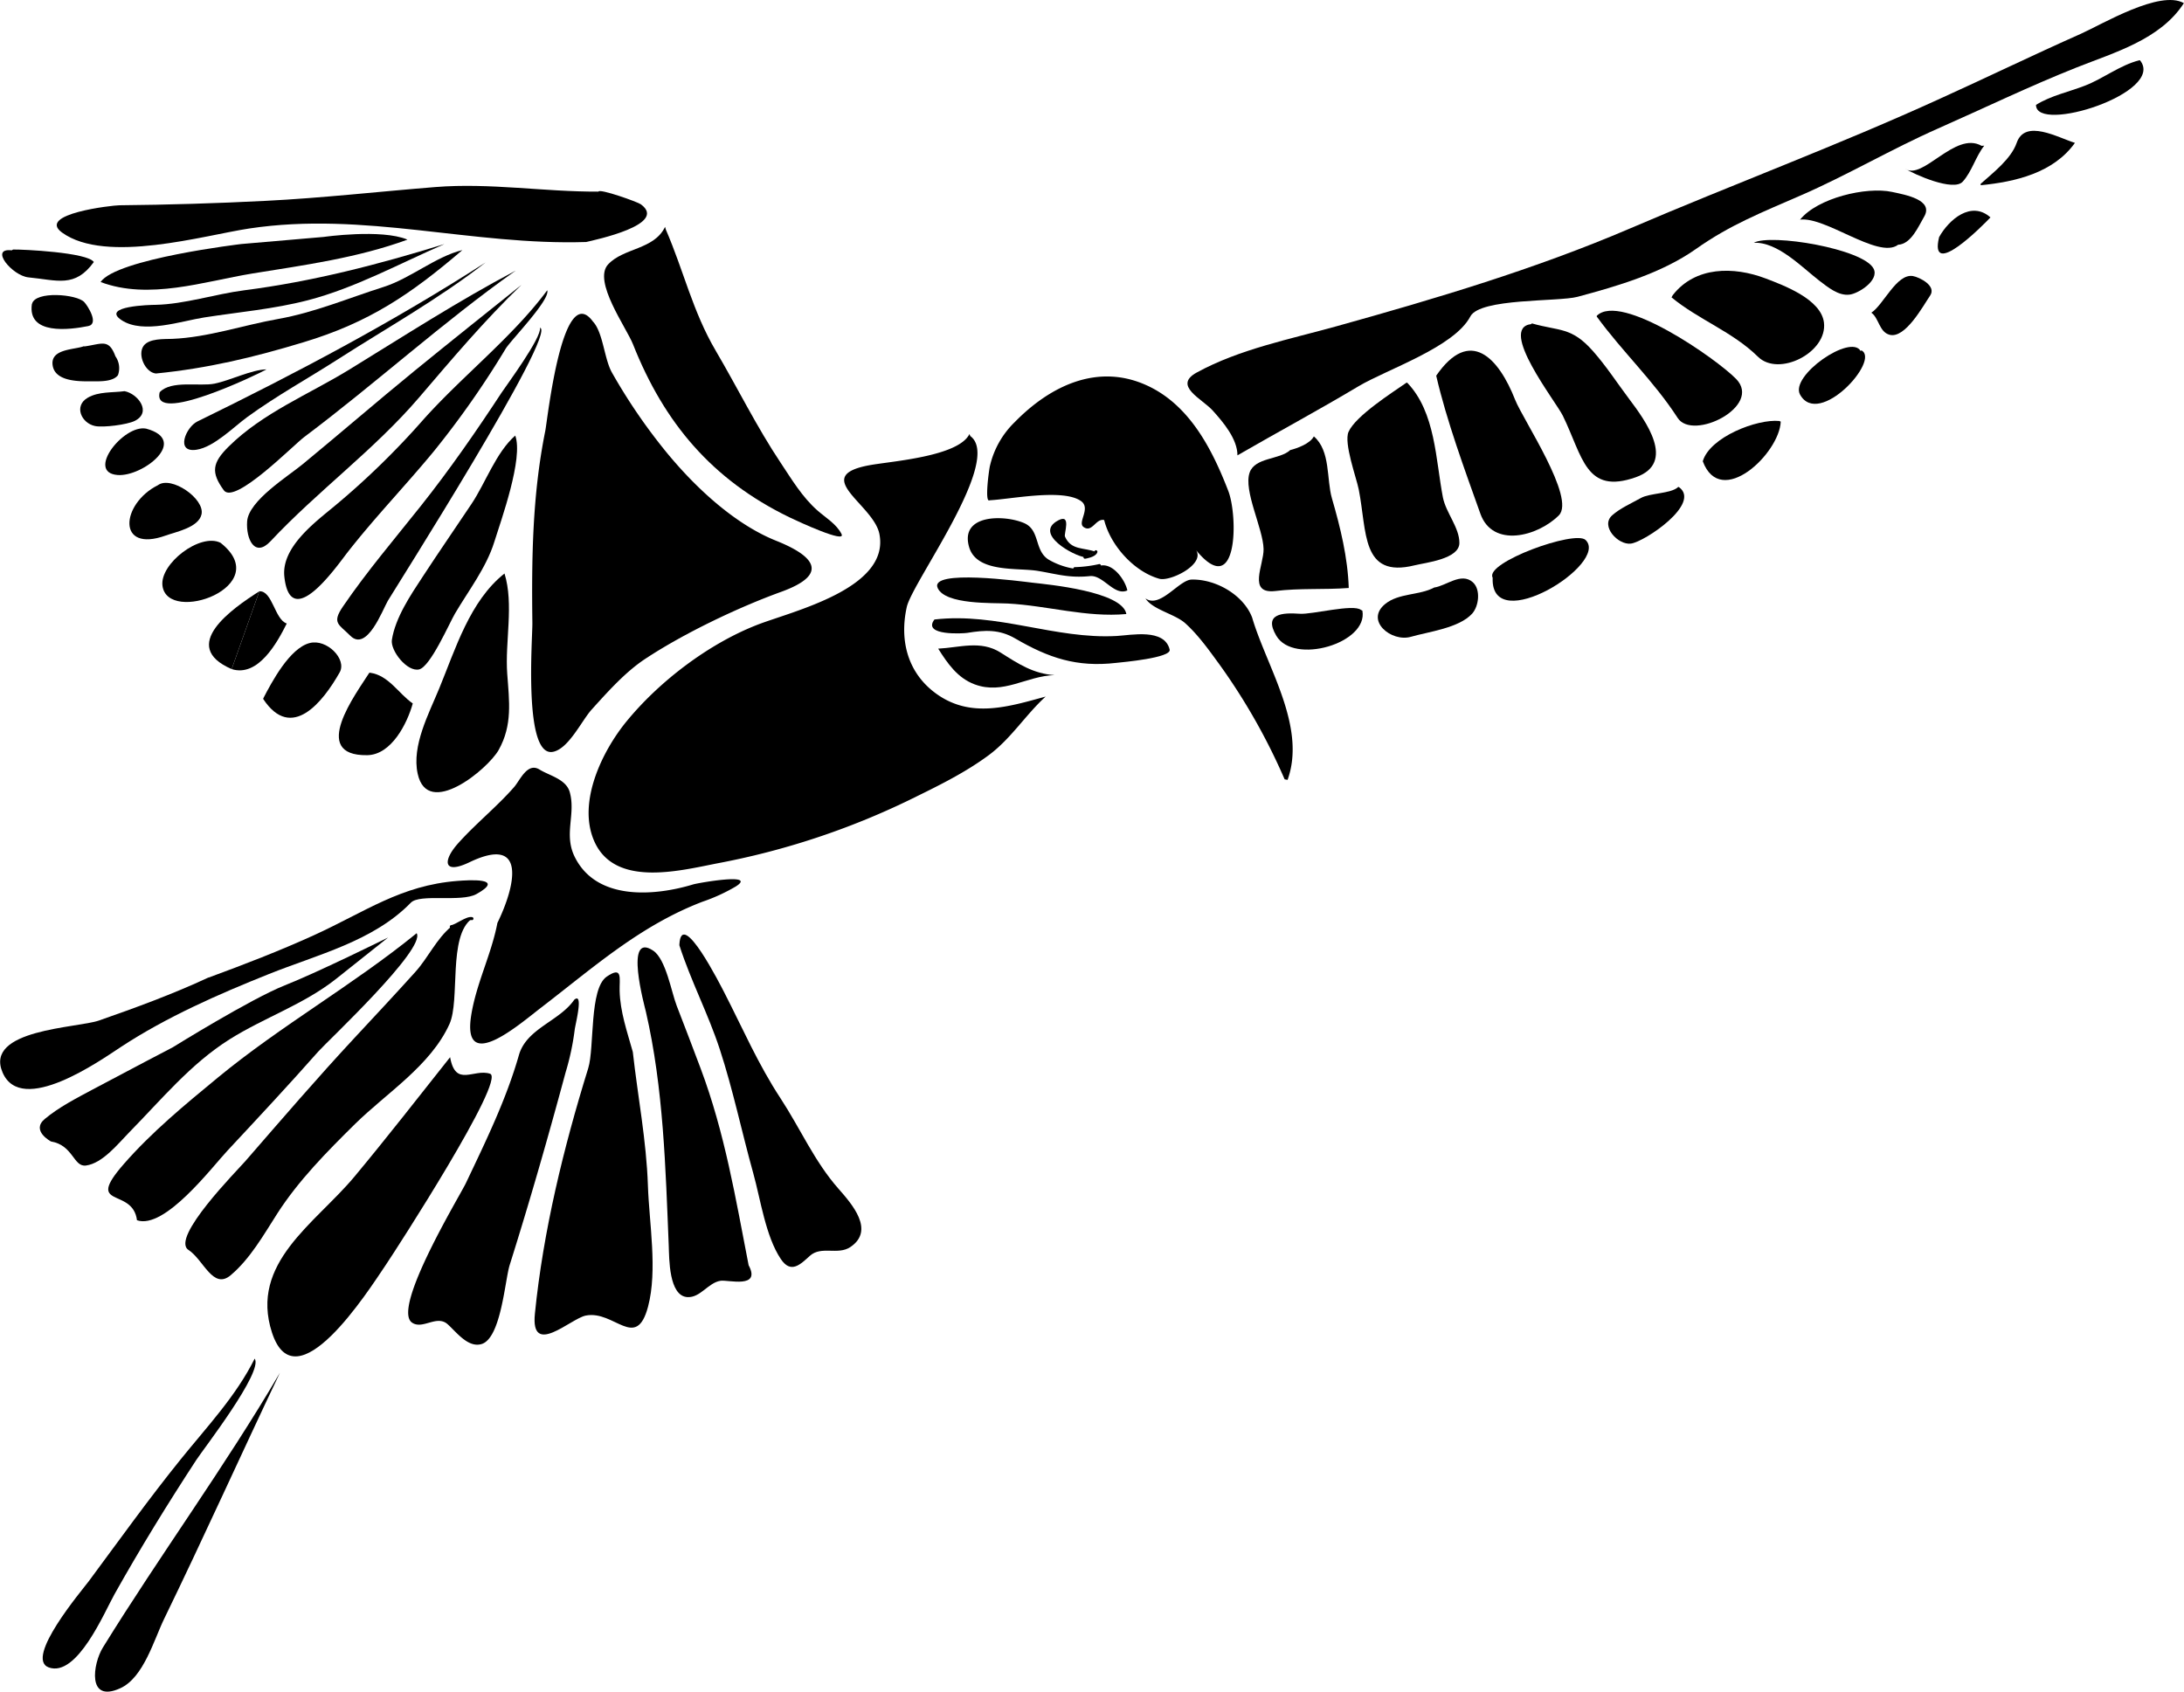 <?xml version="1.0"?>
<svg xmlns="http://www.w3.org/2000/svg" id="_21_bee_eater_Image" data-name="21 bee eater&#xA0;Image" viewBox="0 0 710.34 550.34" width="710" height="550"><defs><style>.cls-1,.cls-2{fill-rule:evenodd;}.cls-2{fill:none;stroke:#000;stroke-linecap:round;stroke-linejoin:round;stroke-width:0.99px;}</style></defs><path class="cls-1" d="M486.3,174.72c13.1-7.57,26.43-14.73,39.41-22.49,9.24-5.51,31.14-12.7,36.4-22.73,3.14-6,28.66-4.72,34.85-6.38,13-3.49,27.3-7.66,38.44-15.5,11.3-8,21.65-12,34.4-17.58,15-6.54,29.32-15,44.4-21.66S744,54.59,759.28,48.52c12.35-4.91,27.29-9.09,34.93-20.94-7.79-4.44-26.58,6.89-33.57,10-15.29,6.79-30.35,14.1-45.58,21C681.79,73.8,647.55,86.5,614,100.9c-30.74,13.17-63.1,22.8-95.28,31.76-15.17,4.23-31.68,7.46-45.62,15.09-7.83,4.28,1.71,8.53,5.15,12.32s8.14,9.36,8.09,14.65" transform="translate(-83.86 -26.56)"/><path class="cls-1" d="M237.33,325.41c-7.86,5.65-3.76,26.51-7.32,34.32-6.13,13.5-20.41,22.37-30.69,32.47-9.12,9-18.43,18.41-25.35,29.22-4.4,6.88-8.82,14.7-15.12,20-5.76,4.87-8.85-5.08-13.72-8.22-6-3.88,16-26,18.58-29,11.74-13.51,23.33-27,35.55-40.13,6.58-7.07,13.18-14.13,19.65-21.31,4.19-4.65,6.84-10.73,11.71-14.77" transform="translate(-83.86 -26.56)"/><path class="cls-1" d="M276.7,131.18c3.3,3.51,3.64,12.12,6.18,16.6a184.81,184.81,0,0,0,15.75,23.46c9.48,12.09,23.08,25.38,37.58,31.21,12.56,5,17.51,10.93,1.65,16.67-14.1,5.11-31.75,13.57-44.23,21.83-6.48,4.3-12.17,10.71-17.35,16.44-3.24,3.58-7.49,12.78-12.61,13.76-9.66,1.84-6.61-37-6.68-41.93-.27-21.1,0-41.65,4.19-62.44.75-3.78,5.57-49.18,15.52-35.6" transform="translate(-83.86 -26.56)"/><path class="cls-1" d="M251.47,114.65c-18.68,9.85-36.21,21.21-54.21,32.25-13.09,8-27.89,13.94-39,24.87-5.45,5.37-5.88,8.46-1.65,14.29,3.5,4.83,22.56-14.63,26.14-17.31,23.22-17.43,45.14-37.41,68.74-54.1" transform="translate(-83.86 -26.56)"/><path class="cls-1" d="M174.87,473.15c-17.88,30.53-39,59.29-57.6,89.4-3.22,5.22-5.27,18.24,5.7,13.22,7.55-3.46,10.89-15.68,14.24-22.57,12.92-26.58,25-53.44,37.66-80.05" transform="translate(-83.86 -26.56)"/><path class="cls-1" d="M259.47,133.18c.61,3.16-11,18.86-12.48,21.09-8.22,12.54-17.05,25.28-26.38,37-8.56,10.77-17.46,21.2-25.22,32.57-3.75,5.47-1.34,5.8,2.33,9.5,5.44,5.49,10.55-8.41,12.27-11.36s55.3-87.34,49.48-88.81" transform="translate(-83.86 -26.56)"/><path class="cls-1" d="M551,148.78c3.38,14.67,9.31,30.73,14.38,44.94,4,11.16,18.57,7.41,25.5.51,5.59-5.57-11.65-31.12-14.2-37.59C571.33,143,562,132.81,551,148.78" transform="translate(-83.86 -26.56)"/><path class="cls-1" d="M166.66,468.54c-6.07,12.22-15.57,22.22-24.06,32.76-10.37,12.85-20.1,26.44-29.94,39.71-2.08,2.8-21,25.06-13,28,9.23,3.35,18.17-18.09,21.41-23.84,8.42-15,17.2-29.28,26.58-43.63,2.36-3.62,21.94-28.84,19-33" transform="translate(-83.86 -26.56)"/><path class="cls-1" d="M151.66,344.59c11.56-4.25,23.08-8.69,34.29-13.79,16.69-7.61,28.2-16.22,46.72-17.66,3.23-.24,16-1.19,6.11,4.29-4.94,2.75-18.39-.23-21.33,2.8-12.19,12.54-30.43,16.9-46.15,23.2-16.5,6.6-33.35,14-48.22,23.77-6.84,4.51-32.27,22.44-38.41,8.31S109.09,361,116,358.56c12-4.19,24.07-8.61,35.63-14" transform="translate(-83.86 -26.56)"/><path class="cls-1" d="M581.9,132c-10.87,1.25,8,25.15,10.29,29.81,6.51,13.31,7.39,25.78,23.76,20,13.26-4.69,3.06-18.48-2.17-25.43-3.92-5.21-7.47-10.72-11.8-15.61-7-7.91-10.77-6.42-19.87-9" transform="translate(-83.86 -26.56)"/><path class="cls-1" d="M541.57,151.07c9.22,9.59,9.24,25.06,11.61,37.33,1,5,5.37,9.78,5.36,14.78,0,5.27-11,6.41-14.56,7.29-17.46,4.33-15.45-11-18.19-24.71-.75-3.76-4.91-15.06-3.31-18.71,2.29-5.18,14.18-12.75,18.86-16" transform="translate(-83.86 -26.56)"/><path class="cls-1" d="M289.67,368.87c1.62,14.52,4.41,28.7,4.9,43.35.4,12.16,3.19,27.58.05,39.41-3.87,14.58-11,1.06-20.28,2.92-4.94,1-18,13.73-16.53-.63,2.69-26.86,9.36-54.13,17.35-79.85,2.06-6.65.3-25.86,6-29.78,5.29-3.62,4.12.56,4.21,4.61.16,6.78,2.44,13.28,4.25,19.75" transform="translate(-83.86 -26.56)"/><path class="cls-1" d="M245.61,326.82c-1.93,10.15-6.81,19.56-8.49,29.85-3.23,19.72,15.77,3,22.84-2.41,16.94-13,32-26.54,52.34-34.34a58.47,58.47,0,0,0,10.91-5c7.06-4.55-12.33-1.12-13.88-.65-12.7,3.85-31.55,5.36-38.59-9-3.6-7.32.42-13.81-1.59-21-1.18-4.24-6.58-5.35-9.82-7.35-4-2.48-6.36,3.52-8.34,5.76-5.7,6.48-12.48,11.87-18.2,18.28-5,5.61-4.85,10.23,3.71,6.12,18.92-9.08,14.9,7.91,9.11,19.73" transform="translate(-83.86 -26.56)"/><path class="cls-1" d="M304.82,334.13c3.71,11.52,9.37,22.28,13.13,33.78,4.33,13.25,7.17,27,10.91,40.4,2.35,8.46,4,20.42,8.91,27.79,3.28,4.95,6.31,1.89,9.5-1,3.7-3.33,9.08-.13,13.13-2.83,8.13-5.43.54-14-3.85-19-7.78-8.81-12.44-19.64-18.84-29.4-7.29-11.1-12.24-22.63-18.28-34.4-1-1.89-14-27.85-14.62-15.62" transform="translate(-83.86 -26.56)"/><path class="cls-1" d="M603.21,129.53c8.42,11.55,18.54,20.94,26.34,33,4.91,7.6,27.67-3.79,19-12.7-6.38-6.54-37.51-28.3-45.32-20.53" transform="translate(-83.86 -26.56)"/><path class="cls-1" d="M327.33,438.15c-4.25-21.85-7.73-43-15.61-64q-3.84-10.23-7.79-20.41c-1.72-4.45-3.5-15.15-7.65-17.92-9.54-6.35-2.78,18.06-2.36,19.9,5.72,24.84,6.4,50.84,7.43,76.21.16,3.95,0,16.27,6.08,16.61,4.24.24,6.75-4.73,10.81-5.32,2.41-.35,13.24,2.68,9.09-5.06" transform="translate(-83.86 -26.56)"/><path class="cls-1" d="M627.54,123.3c8.75,7.24,19.84,11.16,28.13,19.32,6.76,6.66,22.63-1.39,21.46-11.11-.92-7.59-13-12.09-19-14.37-10.31-3.92-22.85-4-30.2,5.46" transform="translate(-83.86 -26.56)"/><path class="cls-1" d="M219.32,330.18c-20.79,16.91-44.1,30-64.72,47-10.68,8.81-21.4,17.62-30.54,28.09-12.93,14.81,2.92,7.34,4.31,18.26,9,3.12,24.34-17.2,29.45-22.66,9.93-10.64,19.89-21.32,29.53-32.23,2.89-3.27,35.06-33.36,32-38.49" transform="translate(-83.86 -26.56)"/><path class="cls-1" d="M230.22,370.46c1.78,10,7.65,3.66,13,5.41s-30.72,57.47-33.93,62.22c-5.76,8.54-29.3,45.58-37,22-7.39-22.68,14.12-35.52,26.8-50.72,10.68-12.82,20.77-25.82,31.13-38.87" transform="translate(-83.86 -26.56)"/><path class="cls-1" d="M300.41,101.27c5.83,13.44,8.7,26.59,16.24,39.42,7.12,12.12,13.3,24.74,21.12,36.45,3.6,5.4,7,11.13,11.94,15.48,2.59,2.3,6.24,4.42,7.85,7.69,1.52,3.11-13.77-3.91-17-5.48-25.13-12.2-40.72-30.71-50.85-56.29-2.15-5.42-13.12-20.51-8.1-25.95s14.94-4.74,18.54-12.22" transform="translate(-83.86 -26.56)"/><path class="cls-1" d="M261.82,121c-11.3,15.27-28.08,28.25-40.75,42.58a257.93,257.93,0,0,1-28.51,27.68c-6.39,5.3-17.28,13.39-16.25,22.91,2,18.23,16.86-3.17,20.46-7.8,8.9-11.42,18.95-21.82,28.17-33A294.4,294.4,0,0,0,248.3,140c1.76-2.85,14.56-15.9,13.52-19" transform="translate(-83.86 -26.56)"/><path class="cls-1" d="M253.45,119.22c-12,11.54-22.59,24.11-33.4,36.75-14.58,17-33,30.39-48.25,46.68-5.11,5.43-8-.7-7.6-6.49.51-6.76,13.33-14.66,18.08-18.59,12.15-10,24.12-20.36,36.33-30.33,11.64-9.5,23.4-18.85,35.13-28.25" transform="translate(-83.86 -26.56)"/><path class="cls-1" d="M433.46,211.6a24,24,0,0,1-8.57-3c-4.71-3-2.67-9.57-7.93-11.86-6.33-2.75-21-3-17.91,7.77,2.44,8.47,15.72,6.68,22.31,7.77,6.41,1.06,10.2,2.38,17,1.7,4.36-.43,7.87,6.6,12.17,4.66-.72-3.45-4.83-9.22-9.07-8" transform="translate(-83.86 -26.56)"/><path class="cls-1" d="M550.36,217.69c-4.83,2.6-11.51,1.77-15.91,5.32-6.77,5.45,2,12.52,8.28,10.72,5.89-1.68,15.69-2.85,19.95-7.53,2.18-2.4,2.88-7.85.23-10.22-3.78-3.36-8.7,1.21-12.55,1.71" transform="translate(-83.86 -26.56)"/><path class="cls-1" d="M228.24,106c-21.28,6.6-42.88,12.17-65,15-9.44,1.22-19.42,4.54-28.86,4.73-1.47,0-18,.39-11,5s19.47.25,26.88-.9c11.23-1.75,22.71-2.73,33.73-5.6,15.37-4,29.78-11.93,44.29-18.22" transform="translate(-83.86 -26.56)"/><path class="cls-1" d="M654.25,105.55c7.75-.43,15.76,8,21.4,12.35,2.67,2,6.17,5,9.86,4.5,2.92-.38,9.66-4.66,7.78-8.42-3.24-6.5-33.56-11.52-39-8.43" transform="translate(-83.86 -26.56)"/><path class="cls-1" d="M134.52,148.07c-3.45-.33-6.09-6.08-4-9,1.83-2.48,6.67-2.16,9.33-2.27,11.57-.47,23.06-4.45,34.43-6.47,11.82-2.09,22.9-6.8,34.29-10.41,8.79-2.8,17-9.9,25.65-12-16.83,14.4-30.32,23.55-51.73,30C166.35,142.81,151.36,146.4,134.52,148.07Z" transform="translate(-83.86 -26.56)"/><path class="cls-1" d="M251.41,168.25c2.72,7.32-4.57,27.45-6.84,34.71-2.6,8.3-8.34,15.72-12.72,23.15-1.85,3.13-8,17.32-11.69,18.22-3.89.93-9.42-6.12-8.87-9.63,1.14-7.22,6.08-14.54,10-20.5,5.22-8,10.62-15.79,15.9-23.71,4.6-6.89,7.95-16.72,14.23-22.24" transform="translate(-83.86 -26.56)"/><path class="cls-1" d="M100.43,397.93s-6.65-3.5-2.06-7.34,10.3-6.76,15.64-9.62c10.59-5.66,26-13.7,26-13.7s25.37-15.76,36.37-20.12c11.28-4.48,33.68-15.6,33.68-15.6q-8.46,6.78-17,13.52c-10.52,8.3-23.32,12.53-34.59,19.62-12.69,8-22.22,19.66-32.63,30.25-3.57,3.63-8.62,10.07-14.06,10.79-4.11.55-4.1-6.6-11.4-7.83" transform="translate(-83.86 -26.56)"/><path class="cls-1" d="M216.3,104.54c-16.18,5.92-33.48,8.27-50.41,11-15.79,2.6-33.61,8.7-49.36,2.77,5.15-7.56,45.78-12.36,45.78-12.36l26.81-2.31s18.69-2.67,27.18.85" transform="translate(-83.86 -26.56)"/><path class="cls-1" d="M399.43,168.41c10.74,7.82-18.84,47.45-20.65,55.62-2.47,11.08.41,21.74,9.84,28.39,11.12,7.84,23.18,4.09,35.33.75-6.57,6-11.18,13.59-18.42,19-7.95,5.91-17.06,10.31-25.92,14.65a248.34,248.34,0,0,1-62.42,20.6c-12.45,2.43-33.73,8-40.22-7.54-5.25-12.54,2.74-28.94,10.56-38.53,10.71-13.12,26.76-25.33,42.56-31.5,11.33-4.43,43.31-11.75,39.78-29.59-1.91-9.65-22.65-18.81-3.19-22.36,7.21-1.32,28.85-2.79,32.49-10.14" transform="translate(-83.86 -26.56)"/><path class="cls-1" d="M169.46,254c9.21,13.89,19.44.87,24.85-8.71,2.42-4.27-4.21-11-9.78-9.53-6.47,1.66-12.3,12.63-15.08,18" transform="translate(-83.86 -26.56)"/><path class="cls-1" d="M247.94,213.12c-11.28,8.88-16,24.66-21.26,37.42-3.35,8.17-9,18.63-7,27.73,3.21,14.78,22.88-1.54,26.35-7.74,4.54-8.11,3.43-15.84,2.78-24.76-.77-10.46,2.22-22.6-.89-32.65" transform="translate(-83.86 -26.56)"/><path class="cls-1" d="M111.07,139.2c-3.08,1.19-11.14.77-10.1,6.42.91,4.91,8.07,5,11.73,5,2.61-.06,7.64.41,9.48-2a6.71,6.71,0,0,0-.82-6.14c-2.17-5.87-4.4-4-10.07-3.22" transform="translate(-83.86 -26.56)"/><path class="cls-1" d="M241.76,111.94c-15,11.73-31.95,21.19-47.93,31.44-9.85,6.32-20,11.89-29.5,18.79-4.45,3.23-10.87,9.8-16.54,10.69-7.13,1.12-3.46-7.38.2-9.17,32.3-15.79,63.54-32.3,93.77-51.75" transform="translate(-83.86 -26.56)"/><path class="cls-1" d="M155.53,203.13c-6.66-3.29-19.8,6.86-18.87,14,1.66,12.74,36.86.17,18.87-14" transform="translate(-83.86 -26.56)"/><path class="cls-1" d="M446.9,242.21c-12.84,1.49-22-1.63-32.8-7.91-5.24-3.06-9.88-2.79-15.72-1.84-1,.17-14.72,1.07-10.61-4.36,20.53-2.38,39.23,6.48,59.27,5.36,4.76-.26,15.55-2.56,17.25,4.42.65,2.71-15.38,4.11-17.39,4.33" transform="translate(-83.86 -26.56)"/><path class="cls-1" d="M692.55,128.28c2.48,1.8,2.54,6.25,5.89,7.18,5.15,1.42,11-9.52,13.21-12.71s-3.42-6-5.6-6.39c-5.29-.85-9.59,9.42-13.5,11.92" transform="translate(-83.86 -26.56)"/><path class="cls-1" d="M135.17,184.41c-12,6-13.54,22.15,2.55,16.37,3.38-1.22,10.67-2.61,11.64-6.87,1.16-5.08-9.88-12.72-14.19-9.5" transform="translate(-83.86 -26.56)"/><path class="cls-1" d="M204.16,245.41c6.12.86,9.22,6.74,13.92,10-1.8,6.48-6.91,16.72-14.83,16.83-18.94.27-3.5-20.17.68-26.79" transform="translate(-83.86 -26.56)"/><path class="cls-1" d="M569.36,214.69c-.57,19.27,38.1-4.85,30.23-12.46-3.42-3.31-32.84,7.34-30.24,12.23" transform="translate(-83.86 -26.56)"/><path class="cls-1" d="M450.21,226.32c-13,1.19-25.66-2.74-38.57-3.42-4.88-.26-20.25.44-22.79-5-2.92-6.3,27.19-2.2,30.79-1.78,4.82.56,29.37,2.81,30.57,10.23" transform="translate(-83.86 -26.56)"/><path class="cls-1" d="M124.34,153.82c4.29.81,9,6.84,3.28,9.68-2.49,1.22-10.17,2.21-12.89,1.66-4.43-.91-7-6.52-2.4-9.2,3.57-2.08,8.07-1.61,12-2.14" transform="translate(-83.86 -26.56)"/><path class="cls-1" d="M689.29,140.53c6.35,3.16-13.82,25.3-19.92,14.43-3.44-6.12,16.49-19.94,19.7-14.19" transform="translate(-83.86 -26.56)"/><path class="cls-1" d="M728.12,86.82c11.29-1.11,23.67-4,30.65-13.78-5.56-1.72-16.23-7.9-18.95,0-1.8,5.21-7.73,9.76-11.72,13.33" transform="translate(-83.86 -26.56)"/><path class="cls-1" d="M405.72,189.31c6.93-.35,23.78-3.85,29.68.22,3.44,2.36-1.25,7,.89,8.48,2.79,2,4-2.92,6.7-2.26,2.05,8.22,9.67,16.76,17.92,19.09,3.5,1,14.91-4.6,12-9.26,13.61,16.5,13.64-11,10.47-19.26C478.15,172.76,470.81,158.37,457,152c-16.1-7.43-31.54.08-43.06,11.84a29,29,0,0,0-8.1,14.25C405.58,179,404,190.28,405.72,189.31Z" transform="translate(-83.86 -26.56)"/><path class="cls-1" d="M131.33,166c14.21,3.81-1.16,15.73-9.27,15.09-10.41-.81,1.94-16.5,9.27-15.09" transform="translate(-83.86 -26.56)"/><path class="cls-1" d="M503.43,173c2.43-.61,6.52-2.1,7.77-4.47,5.49,4.73,4.06,13.92,5.89,20.2,2.74,9.42,5.14,19.25,5.46,29.11-7.95.62-16,0-23.94,1-9.09,1-3.67-8.49-3.77-13.66-.13-6.68-6.64-19-4.52-24.93,1.76-4.91,9.7-4.13,13.11-7.2" transform="translate(-83.86 -26.56)"/><path class="cls-1" d="M526.54,225c-2.44-2.07-15.92,1.52-19.91,1.23-5.62-.4-11.89-.07-7.65,7.15,5.64,9.61,30,2.45,28-8.18" transform="translate(-83.86 -26.56)"/><path class="cls-1" d="M94.19,125.44c-1.53,10.2,12.24,8.42,18.32,7.2,3.62-.73-.2-6.63-1.29-7.8-2.41-2.6-16-3.71-17,.6" transform="translate(-83.86 -26.56)"/><path class="cls-1" d="M87.62,108c-7.44-.88.19,8.29,5.47,8.8,9.34.9,15.1,3.51,21.24-5-2.09-3.14-23.19-4.13-26.27-4.06" transform="translate(-83.86 -26.56)"/><path class="cls-1" d="M168.17,218.92c-8.81,5.61-26.35,17.8-9,25.31" transform="translate(-83.86 -26.56)"/><path class="cls-1" d="M669.38,98C675,91,690.9,87.19,699.29,89c4.37.94,13.68,2.59,10.4,8.1-1.78,3-4.19,8.89-8.43,9.08-6.57,5-24.71-10.24-32.78-8" transform="translate(-83.86 -26.56)"/><path class="cls-1" d="M135.76,154.16c3.72-4,13-1.81,17.82-2.79,5-1,12.14-4.59,16.93-4.64C167.16,148.59,133.06,164.93,135.76,154.16Z" transform="translate(-83.86 -26.56)"/><path class="cls-1" d="M629.92,185c7.51,5.33-11.14,17.85-15.61,18.41-4.13.52-10-5.7-6.08-9.2,2.55-2.29,6.42-4,9.35-5.64s9.83-1.38,12.11-3.56" transform="translate(-83.86 -26.56)"/><path class="cls-1" d="M663.07,163.73c-.41,10.32-19.51,28.57-25.36,12.89,2.28-7.88,17.7-13.82,24.9-13.1" transform="translate(-83.86 -26.56)"/><path class="cls-1" d="M274.5,105.29c2.89-.7,26.76-5.69,17.77-12.27-1-.75-13.49-5.22-13.8-4.12-17.73.08-35.25-2.91-53-1.49-18.51,1.48-36.83,3.57-55.4,4.5-15.75.8-31.62,1.28-47.4,1.43-2.2,0-27.14,2.79-18.64,8.9,14.28,10.28,46.23.86,60.89-1.35C202.4,95.25,237.27,106.49,274.5,105.29Z" transform="translate(-83.86 -26.56)"/><path class="cls-1" d="M714.59,103.69c3.14-5.64,10.42-12,16.7-6.4-2.37,2.5-20.12,20.49-16.7,6.4" transform="translate(-83.86 -26.56)"/><path class="cls-1" d="M389,237.58c7-.35,13.83-2.81,20.26,1.26,5.66,3.58,10.62,6.91,17.57,7.35-9.17.28-16.64,6.49-26,3C395.25,247.09,392,242.34,389,237.58Z" transform="translate(-83.86 -26.56)"/><path class="cls-1" d="M728.4,74c-8.66-4.93-19.19,11.56-24.95,7.4,3.09,1.91,15.82,7.59,18.83,4.25s4.18-8.16,7-11.7" transform="translate(-83.86 -26.56)"/><path class="cls-1" d="M267.78,375.5a84.58,84.58,0,0,0,3-14.12c.3-2,2.89-12.13-.17-9.58-4.81,7-15.51,9.31-18,18-4.14,14.49-10.81,28.09-17.25,41.66-1.89,4-24.21,40.7-17.53,45.37,3.44,2.4,8-2.6,11.55.5,2.79,2.45,6.67,7.84,11.11,6.47,6.33-1.95,7.57-20.83,9.13-25.74C256.13,417.4,262.13,396.46,267.78,375.5Z" transform="translate(-83.86 -26.56)"/><path class="cls-1" d="M168.17,218.92c4.27-.25,5,9.21,8.92,10.48-3.06,6.14-9.29,17.55-17.92,14.83" transform="translate(-83.86 -26.56)"/><path class="cls-1" d="M501.69,280.09a200.11,200.11,0,0,0-21-37.09c-3.46-4.73-6.91-9.67-11.27-13.63-3.39-3.09-10.66-4.43-13-8.14,4.74,3.41,10.88-6,15-6.12,7.87-.2,16.91,5,19.71,12.37,4.66,15.91,17.76,35.37,11.52,52.79" transform="translate(-83.86 -26.56)"/><path class="cls-1" d="M436.74,207.83c-3.47-.32-17-7.65-8.66-12,4.35-2.28,1.76,4.42,2.15,5.28,2,4.59,6.19,3.48,10.07,5" transform="translate(-83.86 -26.56)"/><path class="cls-2" d="M441.44,210.56a41.24,41.24,0,0,1-8,1" transform="translate(-83.86 -26.56)"/><path class="cls-2" d="M237.33,325.41c-1.64-.4-5.12,2.47-6.71,2.61" transform="translate(-83.86 -26.56)"/><path class="cls-2" d="M440.3,206.06c-.38,1.32-3.56,1.77-3.56,1.77" transform="translate(-83.86 -26.56)"/><path class="cls-1" d="M779.7,46.17c-6.39,1.64-11.62,5.92-17.71,8.27-5.34,2.06-11,3.21-15.88,6.24-.06,9.53,42.39-4,33.81-14.52" transform="translate(-83.86 -26.56)"/></svg>

